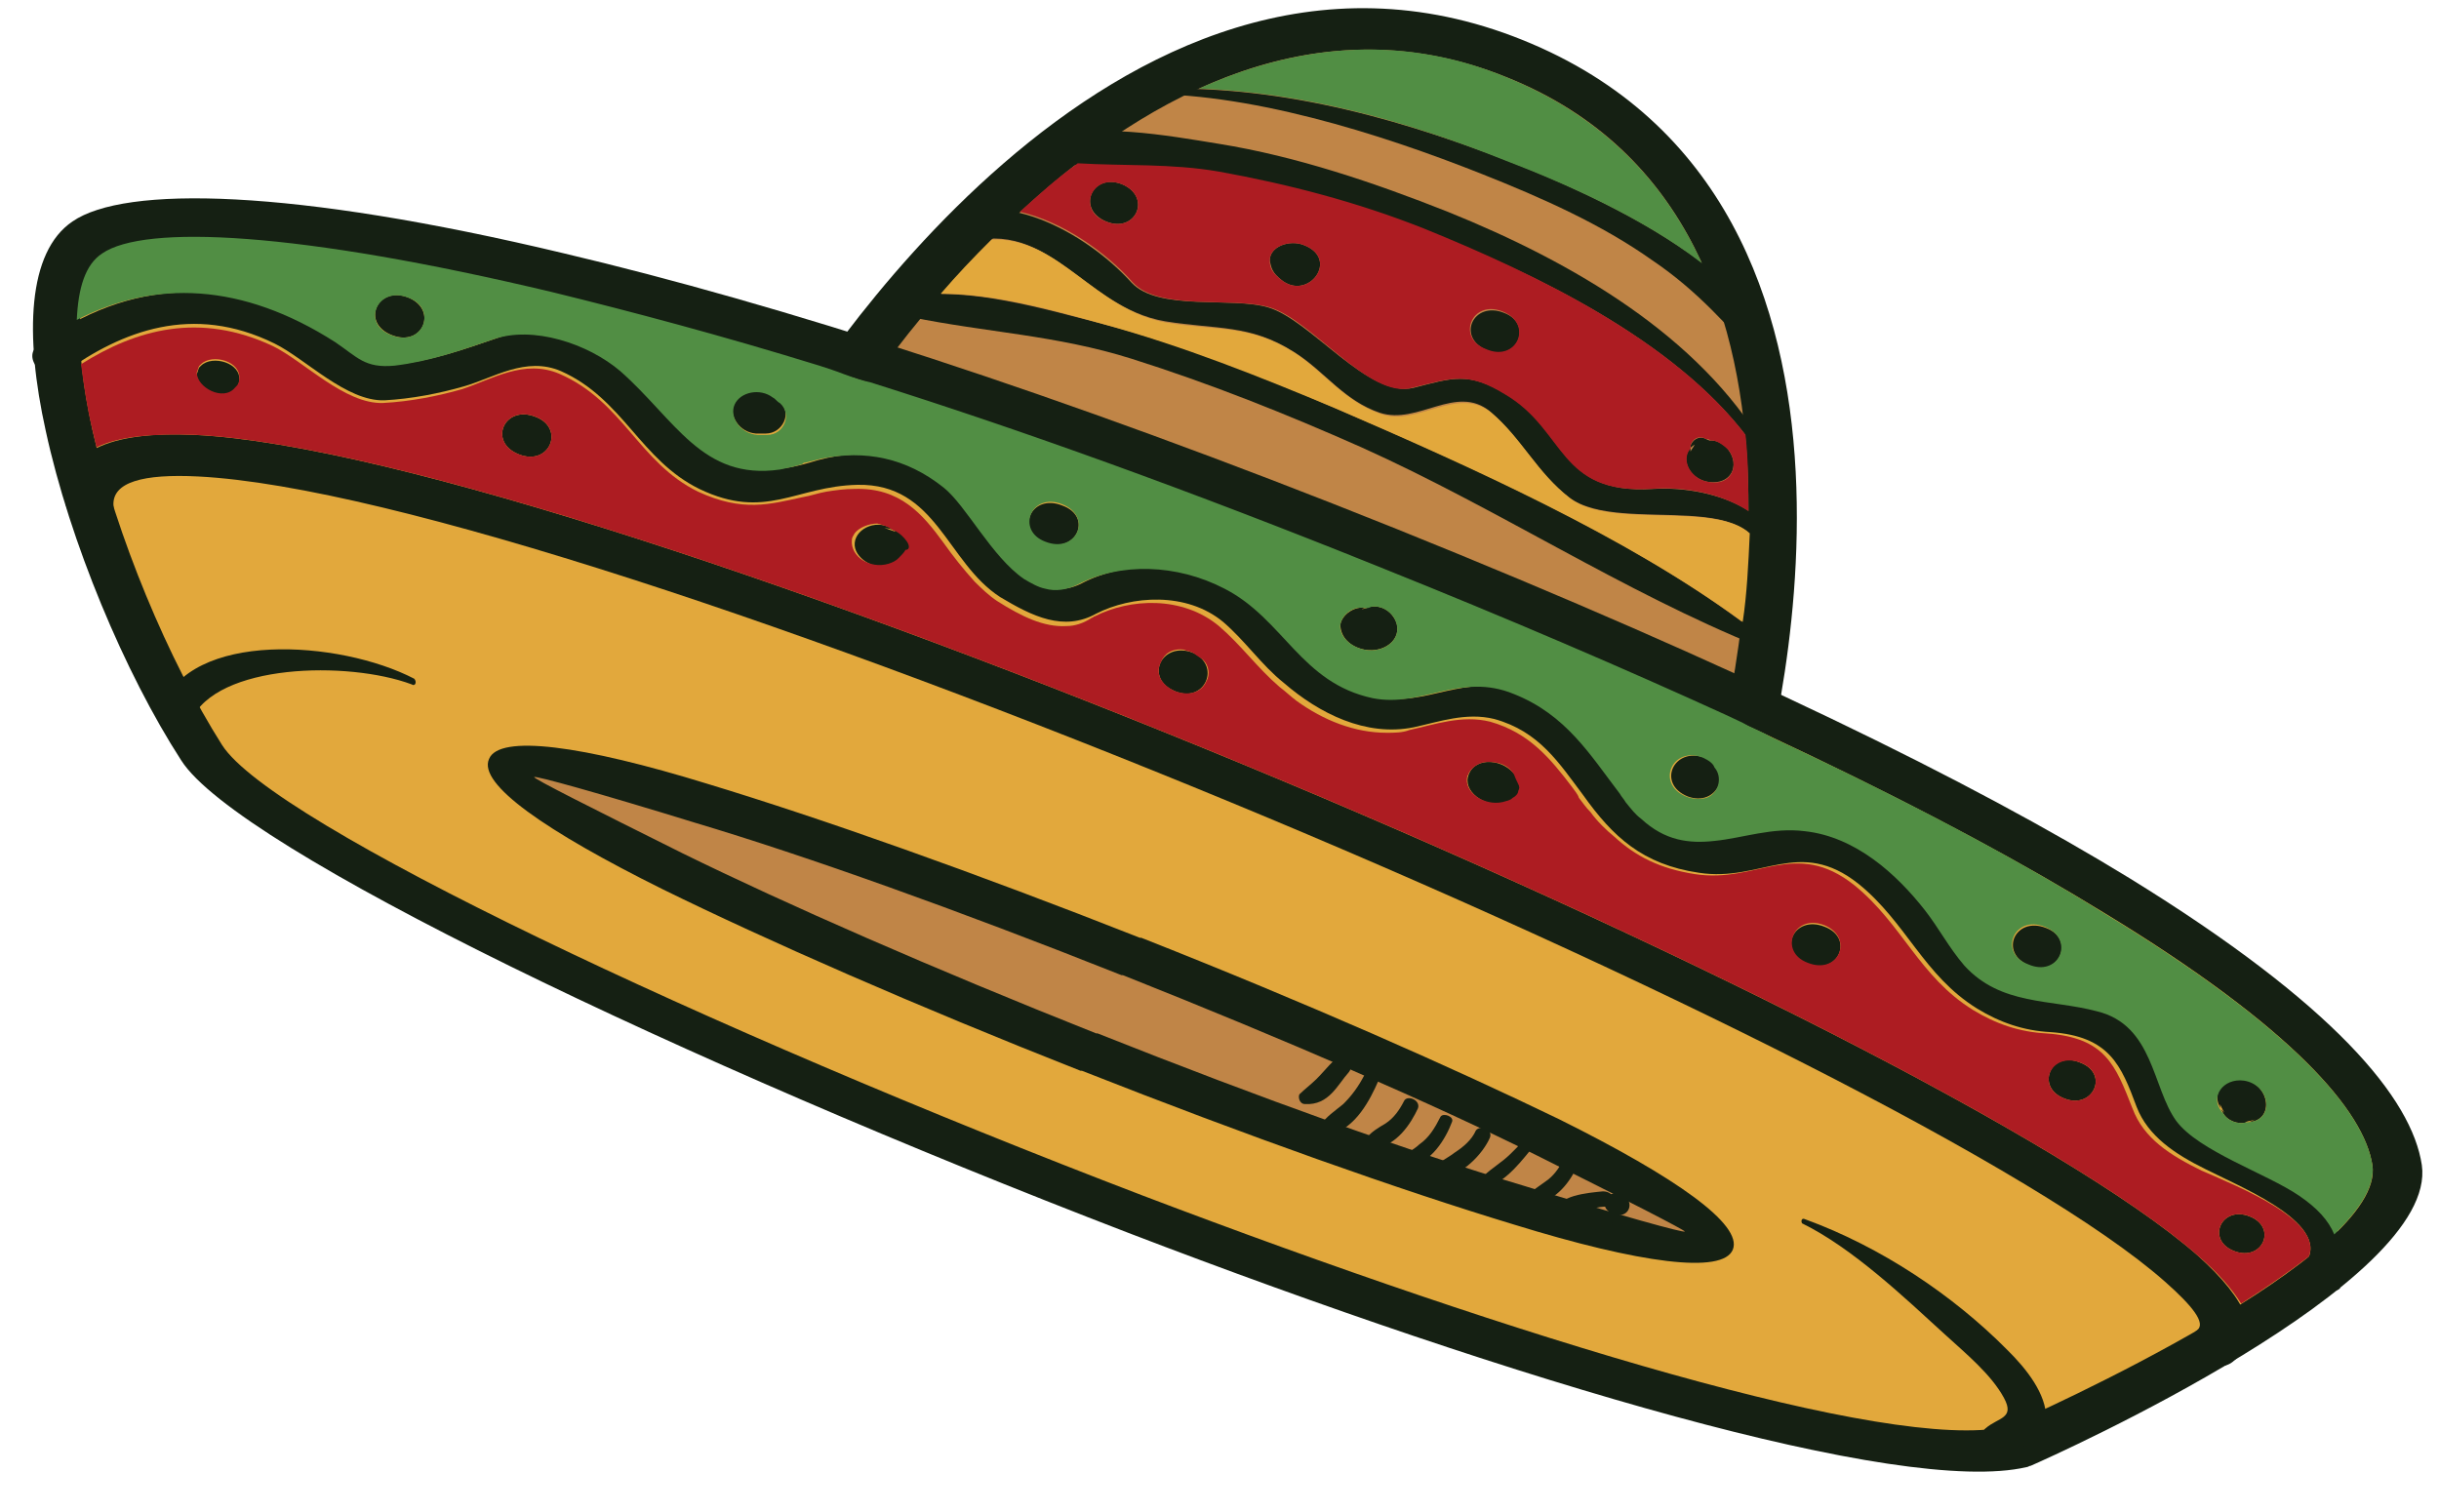 <svg width="50" height="31" viewBox="0 0 50 31" fill="none" xmlns="http://www.w3.org/2000/svg">
<path fill-rule="evenodd" clip-rule="evenodd" d="M35.495 16.443C35.495 16.443 39.199 4.483 31.067 1.187C22.934 -2.08 16.45 9.028 16.45 9.028C15.148 10.733 35.379 18.829 35.495 16.443Z" fill="#C08547"/>
<path fill-rule="evenodd" clip-rule="evenodd" d="M35.987 16.558C36.218 15.819 39.547 4.172 31.211 0.819C22.818 -2.561 16.306 8.291 15.987 8.802C15.553 9.399 16.335 10.223 17.84 11.16C19.692 12.297 22.702 13.689 25.741 14.853C28.78 16.018 31.819 16.984 33.671 17.24C35.06 17.41 35.929 17.24 35.987 16.558ZM30.893 1.586C38.418 4.598 35.176 15.706 35.003 16.274C35.003 16.302 34.974 16.331 34.974 16.387C34.974 16.529 34.511 16.501 33.729 16.416C31.993 16.16 29.04 15.223 26.088 14.086C23.136 12.95 20.184 11.586 18.39 10.507C17.377 9.882 16.769 9.456 16.884 9.314L16.913 9.285C16.942 9.228 23.194 -1.539 30.893 1.586Z" fill="#152013"/>
<path fill-rule="evenodd" clip-rule="evenodd" d="M41.335 29.675C41.335 29.675 49.468 26.124 49.15 23.908C48.803 21.664 44.114 17.544 28.427 11.238C12.74 4.931 3.536 3.709 1.8 4.874C0.063 6.067 2.06 12.204 4.115 15.442C6.17 18.652 36.068 30.868 41.335 29.675Z" fill="#E2A83C"/>
<path fill-rule="evenodd" clip-rule="evenodd" d="M41.631 30.052C42.152 29.825 49.995 26.302 49.648 23.887C49.445 22.523 47.853 20.591 43.657 18.006C40.415 16.018 35.611 13.66 28.635 10.847C21.631 8.035 15.9 6.217 11.559 5.194C5.973 3.859 2.558 3.802 1.487 4.54C0.561 5.165 0.503 6.87 0.937 8.83C1.429 11.103 2.558 13.802 3.716 15.591C4.873 17.41 14.048 21.785 23.136 25.279C31.067 28.319 38.968 30.677 41.544 30.08C41.573 30.08 41.602 30.052 41.631 30.052ZM48.635 23.887C48.924 25.762 41.775 28.972 41.11 29.256C38.736 29.768 31.124 27.438 23.426 24.512C14.511 21.103 5.597 16.898 4.555 15.279C3.455 13.546 2.384 10.989 1.892 8.802C1.516 7.097 1.516 5.677 2.153 5.251C3.021 4.654 6.147 4.796 11.386 6.046C15.698 7.069 21.342 8.859 28.288 11.643C35.205 14.427 39.952 16.756 43.136 18.716C47.014 21.075 48.461 22.779 48.635 23.887Z" fill="#152013"/>
<path fill-rule="evenodd" clip-rule="evenodd" d="M22.326 21.586C15.553 18.916 10.257 16.302 10.488 15.762C10.72 15.223 16.421 16.956 23.194 19.626C29.938 22.297 35.263 24.91 35.032 25.45C34.8 25.99 29.098 24.257 22.326 21.586Z" fill="#C08547"/>
<path fill-rule="evenodd" clip-rule="evenodd" d="M22.471 21.187C19.113 19.852 16.132 18.545 13.991 17.494C12.109 16.556 10.923 15.96 10.951 15.931C10.98 15.903 12.225 16.244 14.251 16.869C16.537 17.551 19.634 18.659 22.992 19.994H23.021C26.378 21.329 29.388 22.636 31.501 23.687C33.382 24.625 34.54 25.221 34.54 25.25C34.511 25.278 33.266 24.937 31.24 24.312C28.954 23.63 25.857 22.522 22.5 21.187H22.471ZM13.585 18.232C15.727 19.284 18.766 20.619 22.152 21.954H22.181C25.568 23.289 28.693 24.397 31.038 25.107C33.614 25.903 35.321 26.13 35.524 25.619C35.727 25.107 34.366 24.142 31.964 22.948C29.793 21.897 26.783 20.562 23.397 19.227H23.368C19.982 17.892 16.856 16.784 14.511 16.073C11.936 15.278 10.228 15.051 10.025 15.562C9.794 16.073 11.183 17.039 13.585 18.232Z" fill="#152013"/>
<path fill-rule="evenodd" clip-rule="evenodd" d="M45.046 27.269C44.843 27.411 44.872 27.695 45.075 27.866C45.277 28.036 45.596 28.064 45.769 27.922C46.406 27.411 46.088 26.672 45.046 25.735C42.354 23.377 34.134 19.258 25.567 15.707C17 12.155 8.057 9.116 4.005 8.917C2.24 8.831 1.256 9.258 1.342 10.309C1.371 10.536 1.603 10.735 1.863 10.763C2.153 10.763 2.355 10.593 2.326 10.366C2.297 9.883 2.934 9.712 4.063 9.769C7.999 9.968 16.769 12.951 25.22 16.445C33.671 19.939 41.775 23.974 44.38 26.275C44.959 26.786 45.219 27.127 45.046 27.269Z" fill="#152013"/>
<path fill-rule="evenodd" clip-rule="evenodd" d="M36.102 11.787C36.334 9.855 33.237 11.02 32.166 10.196C31.5 9.684 31.182 8.974 30.545 8.434C29.851 7.866 29.069 8.718 28.288 8.463C27.535 8.207 27.159 7.61 26.522 7.213C25.625 6.644 24.93 6.758 23.889 6.588C22.181 6.304 21.457 4.315 19.576 5.054C19.287 5.167 19.055 4.769 19.258 4.627C20.444 3.747 22.268 4.769 23.194 5.792C23.744 6.389 25.249 6.076 26.001 6.304C26.87 6.559 28.056 8.179 28.982 7.951C29.764 7.752 30.111 7.61 30.893 8.093C32.108 8.832 31.963 10.139 33.874 10.025C35.234 9.94 36.826 10.622 36.392 11.872C36.334 12.014 36.073 11.929 36.102 11.787Z" fill="#152013"/>
<path fill-rule="evenodd" clip-rule="evenodd" d="M35.987 9.199C34.569 7.125 31.616 5.648 29.156 4.711C27.796 4.171 26.378 3.802 24.96 3.546C23.802 3.347 22.673 3.461 21.544 3.347C21.226 3.319 21.197 2.978 21.429 2.864C22.384 2.495 23.947 2.779 24.989 2.949C26.58 3.205 28.172 3.745 29.677 4.341C32.282 5.392 34.829 6.898 36.16 9.142C36.218 9.256 36.045 9.285 35.987 9.199Z" fill="#152013"/>
<path fill-rule="evenodd" clip-rule="evenodd" d="M47.882 26.273H47.911C48.056 26.329 47.969 26.5 47.824 26.443C47.767 26.415 47.68 26.386 47.651 26.329C47.593 26.273 47.622 26.187 47.709 26.187C47.795 26.187 47.853 26.216 47.911 26.244C48.056 26.301 47.969 26.471 47.824 26.415H47.795C47.651 26.415 47.738 26.216 47.882 26.273Z" fill="#152013"/>
<path fill-rule="evenodd" clip-rule="evenodd" d="M47.13 26.048C48.056 25.195 46.001 24.371 45.22 23.974C44.583 23.661 44.033 23.292 43.802 22.695C43.483 21.843 43.252 21.246 42.036 21.161C41.486 21.133 40.994 20.962 40.531 20.678C39.431 19.996 39.084 18.917 38.1 18.121C36.884 17.155 36.103 18.093 34.829 17.894C33.672 17.724 33.064 17.155 32.456 16.303C31.964 15.65 31.559 14.996 30.633 14.741C30.054 14.599 29.504 14.798 28.983 14.911C27.999 15.11 27.044 14.627 26.32 14.002C25.857 13.633 25.539 13.15 25.076 12.752C24.323 12.127 23.194 12.212 22.471 12.582C21.805 12.951 21.168 12.639 20.503 12.241C19.403 11.53 19.2 9.911 17.579 9.94C16.306 9.968 15.698 10.678 14.338 10.025C13.122 9.428 12.775 8.178 11.502 7.61C10.778 7.298 10.112 7.752 9.504 7.923C9.012 8.065 8.434 8.178 7.884 8.207C7.102 8.235 6.263 7.354 5.626 7.042C3.947 6.218 2.5 6.786 1.314 7.638C0.937 7.894 0.416 7.326 0.793 7.07C2.616 5.735 4.7 5.565 6.957 6.985C7.45 7.298 7.565 7.525 8.173 7.468C8.897 7.383 9.533 7.156 10.199 6.928C11.009 6.644 12.138 6.985 12.804 7.582C14.049 8.661 14.598 10.082 16.595 9.485C17.579 9.173 18.535 9.258 19.432 9.968C20.126 10.536 20.966 12.582 22.181 11.957C23.05 11.502 24.207 11.53 25.191 12.042C26.378 12.667 26.754 13.945 28.23 14.286C29.243 14.514 30.025 13.775 31.125 14.201C32.253 14.655 32.745 15.565 33.411 16.389C34.598 17.894 35.669 16.815 37.058 16.957C38.1 17.07 38.939 17.837 39.518 18.576C39.807 18.945 40.01 19.343 40.328 19.712C41.081 20.536 42.065 20.394 43.049 20.65C44.207 20.962 44.149 22.212 44.67 22.894C45.104 23.519 46.522 23.974 47.188 24.428C47.969 24.968 48.259 25.65 47.593 26.218C47.333 26.474 46.927 26.218 47.13 26.048Z" fill="#152013"/>
<path fill-rule="evenodd" clip-rule="evenodd" d="M37 24.996C38.563 25.564 40.039 26.558 41.139 27.666C41.544 28.064 41.949 28.575 41.949 29.087C41.949 29.541 41.341 29.825 40.849 29.626C40.704 29.57 40.589 29.371 40.704 29.285C40.965 29.058 41.312 29.087 41.081 28.66C40.82 28.177 40.299 27.751 39.865 27.354C39.055 26.615 37.984 25.592 36.942 25.081C36.913 25.024 36.942 24.967 37 24.996Z" fill="#152013"/>
<path fill-rule="evenodd" clip-rule="evenodd" d="M8.433 14.029C7.131 13.546 4.439 13.603 3.918 14.768C3.773 15.08 3.166 14.853 3.31 14.512C3.889 12.921 6.957 13.12 8.491 13.915C8.549 13.972 8.52 14.086 8.433 14.029Z" fill="#152013"/>
<path fill-rule="evenodd" clip-rule="evenodd" d="M33.237 24.713C33.15 24.912 33.063 25.196 32.803 25.281C32.745 25.281 32.687 25.253 32.716 25.224C32.745 25.139 32.803 25.111 32.861 25.026C32.948 24.912 33.006 24.798 33.063 24.656C33.121 24.599 33.266 24.656 33.237 24.713Z" fill="#152013"/>
<path fill-rule="evenodd" clip-rule="evenodd" d="M33.063 24.883C32.745 24.769 32.919 24.371 33.237 24.485C33.556 24.627 33.382 25.025 33.063 24.883Z" fill="#152013"/>
<path fill-rule="evenodd" clip-rule="evenodd" d="M32.947 24.738C32.745 24.738 32.6 24.795 32.426 24.852C32.282 24.909 32.195 24.965 32.021 24.937C31.992 24.937 31.963 24.88 31.934 24.852C31.877 24.511 32.571 24.454 32.861 24.426C33.121 24.426 33.179 24.738 32.947 24.738Z" fill="#152013"/>
<path fill-rule="evenodd" clip-rule="evenodd" d="M32.34 23.889C32.195 24.23 31.906 24.599 31.501 24.684C31.385 24.713 31.269 24.599 31.327 24.514C31.414 24.4 31.559 24.315 31.674 24.23C31.848 24.116 31.964 23.946 32.051 23.775C32.138 23.662 32.427 23.747 32.34 23.889Z" fill="#152013"/>
<path fill-rule="evenodd" clip-rule="evenodd" d="M31.472 23.461C31.211 23.774 30.893 24.228 30.43 24.37C30.343 24.399 30.256 24.285 30.314 24.228C30.43 24.058 30.661 23.916 30.835 23.774C31.009 23.632 31.153 23.461 31.298 23.319C31.356 23.234 31.558 23.376 31.472 23.461Z" fill="#152013"/>
<path fill-rule="evenodd" clip-rule="evenodd" d="M30.546 23.319C30.401 23.66 29.967 24.114 29.504 24.171C29.388 24.199 29.301 24.057 29.359 23.972C29.475 23.83 29.677 23.745 29.822 23.631C29.996 23.517 30.169 23.375 30.256 23.177C30.343 23.063 30.604 23.148 30.546 23.319Z" fill="#152013"/>
<path fill-rule="evenodd" clip-rule="evenodd" d="M29.764 23.008C29.648 23.32 29.33 23.888 28.867 23.888C28.809 23.888 28.722 23.831 28.751 23.775C28.809 23.633 28.983 23.576 29.098 23.462C29.301 23.32 29.417 23.121 29.532 22.894C29.59 22.809 29.822 22.894 29.764 23.008Z" fill="#152013"/>
<path fill-rule="evenodd" clip-rule="evenodd" d="M29.069 22.722C28.925 23.034 28.635 23.489 28.172 23.546C28.027 23.574 27.97 23.404 28.027 23.319C28.114 23.205 28.259 23.12 28.404 23.034C28.577 22.921 28.693 22.75 28.78 22.58C28.838 22.438 29.127 22.551 29.069 22.722Z" fill="#152013"/>
<path fill-rule="evenodd" clip-rule="evenodd" d="M28.259 22.155C28.085 22.553 27.796 23.121 27.275 23.263C27.13 23.32 27.015 23.15 27.072 23.064C27.188 22.894 27.362 22.78 27.535 22.638C27.709 22.468 27.854 22.269 27.97 22.042C28.056 21.9 28.317 22.013 28.259 22.155Z" fill="#152013"/>
<path fill-rule="evenodd" clip-rule="evenodd" d="M27.651 21.983C27.42 22.238 27.246 22.665 26.754 22.636C26.638 22.636 26.609 22.494 26.638 22.437C26.754 22.324 26.87 22.238 26.986 22.125C27.102 22.011 27.217 21.869 27.333 21.755C27.478 21.613 27.796 21.812 27.651 21.983Z" fill="#152013"/>
<path fill-rule="evenodd" clip-rule="evenodd" d="M46.059 23.008H46.03C46.088 22.98 46.175 22.98 46.232 22.951C46.175 22.98 46.117 23.008 46.059 23.008C45.885 23.065 45.654 22.98 45.567 22.809C45.538 22.753 45.509 22.696 45.509 22.639C45.538 22.696 45.567 22.753 45.596 22.809C45.277 22.497 45.538 22.042 46.001 22.128C46.551 22.241 46.638 23.008 46.059 23.008Z" fill="#152013"/>
<path fill-rule="evenodd" clip-rule="evenodd" d="M41.602 19.795C40.965 19.539 41.312 18.772 41.949 19.028C42.557 19.255 42.209 20.051 41.602 19.795Z" fill="#152013"/>
<path fill-rule="evenodd" clip-rule="evenodd" d="M34.597 16.329C33.961 16.073 34.308 15.306 34.945 15.534C35.553 15.789 35.205 16.556 34.597 16.329Z" fill="#152013"/>
<path fill-rule="evenodd" clip-rule="evenodd" d="M28.027 12.466C27.912 12.495 27.883 12.495 27.97 12.466C28.027 12.466 28.056 12.438 28.114 12.438C28.317 12.409 28.491 12.523 28.577 12.665C28.809 13.034 28.433 13.404 27.97 13.319C27.68 13.262 27.478 13.063 27.478 12.807C27.506 12.608 27.767 12.409 28.027 12.466Z" fill="#152013"/>
<path fill-rule="evenodd" clip-rule="evenodd" d="M21.429 11.131C20.792 10.875 21.139 10.108 21.776 10.364C22.413 10.591 22.066 11.358 21.429 11.131Z" fill="#152013"/>
<path fill-rule="evenodd" clip-rule="evenodd" d="M15.843 8.122C15.901 8.15 15.93 8.207 15.988 8.236C16.248 8.463 16.045 8.889 15.698 8.889C15.64 8.889 15.582 8.889 15.495 8.889C15.148 8.861 14.945 8.52 15.032 8.264C15.177 8.037 15.582 7.923 15.843 8.122Z" fill="#152013"/>
<path fill-rule="evenodd" clip-rule="evenodd" d="M8.028 6.869C7.391 6.613 7.739 5.846 8.375 6.102C8.983 6.358 8.665 7.125 8.028 6.869Z" fill="#152013"/>
<path fill-rule="evenodd" clip-rule="evenodd" d="M4.092 7.525L4.121 7.497C4.352 7.27 4.96 7.44 4.902 7.81C4.902 7.866 4.873 7.923 4.815 7.98C4.584 8.292 4.034 8.008 4.034 7.667C4.063 7.611 4.063 7.554 4.092 7.525Z" fill="#152013"/>
<path fill-rule="evenodd" clip-rule="evenodd" d="M10.633 9.314C9.996 9.059 10.344 8.292 10.98 8.547C11.588 8.775 11.27 9.57 10.633 9.314Z" fill="#152013"/>
<path fill-rule="evenodd" clip-rule="evenodd" d="M18.332 10.875L18.361 10.903C18.274 10.875 18.187 10.846 18.13 10.818C18.216 10.846 18.303 10.846 18.361 10.875C18.564 10.96 18.708 11.159 18.622 11.329C18.564 11.471 18.448 11.556 18.274 11.613C17.927 11.698 17.493 11.443 17.522 11.13C17.551 10.818 18.014 10.619 18.332 10.875Z" fill="#152013"/>
<path fill-rule="evenodd" clip-rule="evenodd" d="M24.092 14.173C23.455 13.917 23.802 13.15 24.439 13.377C25.047 13.633 24.7 14.428 24.092 14.173Z" fill="#152013"/>
<path fill-rule="evenodd" clip-rule="evenodd" d="M31.067 15.902C31.096 15.959 31.124 16.016 31.153 16.101C31.182 16.215 31.124 16.357 31.038 16.385C30.98 16.414 30.922 16.442 30.835 16.471C30.43 16.556 29.967 16.215 30.111 15.874C30.256 15.505 30.835 15.562 31.067 15.902Z" fill="#152013"/>
<path fill-rule="evenodd" clip-rule="evenodd" d="M37.058 19.768C36.421 19.512 36.768 18.745 37.405 19.001C38.013 19.228 37.695 19.995 37.058 19.768Z" fill="#152013"/>
<path fill-rule="evenodd" clip-rule="evenodd" d="M42.325 22.524C41.717 22.297 42.036 21.53 42.644 21.786C43.251 22.013 42.904 22.752 42.325 22.524Z" fill="#152013"/>
<path fill-rule="evenodd" clip-rule="evenodd" d="M45.798 25.649C45.22 25.422 45.538 24.711 46.117 24.939C46.696 25.166 46.377 25.876 45.798 25.649Z" fill="#152013"/>
<path fill-rule="evenodd" clip-rule="evenodd" d="M23.252 1.843C25.857 1.673 28.404 2.326 30.893 3.292C32.803 4.031 35.9 5.48 36.478 7.355C36.536 7.525 36.247 7.61 36.131 7.468C35.408 6.673 34.8 5.963 33.874 5.338C32.832 4.599 31.616 4.059 30.401 3.576C28.259 2.724 25.538 1.872 23.281 1.929C23.194 1.9 23.165 1.843 23.252 1.843Z" fill="#152013"/>
<path fill-rule="evenodd" clip-rule="evenodd" d="M34.742 9.116C34.713 9.173 34.684 9.201 34.655 9.258C34.655 9.23 34.655 9.173 34.655 9.144C34.684 9.031 34.829 8.917 34.974 9.002C35.032 9.031 35.06 9.031 35.118 9.059C35.06 9.031 35.032 9.031 35.089 9.031C35.234 9.031 35.379 9.144 35.437 9.23C35.668 9.542 35.495 9.94 35.032 9.883C34.597 9.826 34.395 9.315 34.742 9.116Z" fill="#152013"/>
<path fill-rule="evenodd" clip-rule="evenodd" d="M30.488 7.182C29.851 6.926 30.198 6.159 30.835 6.415C31.443 6.642 31.096 7.437 30.488 7.182Z" fill="#152013"/>
<path fill-rule="evenodd" clip-rule="evenodd" d="M26.262 5.734C26.088 5.592 26.06 5.506 26.031 5.336C26.031 5.052 26.436 4.91 26.725 5.023C27.478 5.308 26.812 6.188 26.262 5.734Z" fill="#152013"/>
<path fill-rule="evenodd" clip-rule="evenodd" d="M22.673 4.54C22.065 4.285 22.384 3.546 22.991 3.773C23.628 4.029 23.281 4.796 22.673 4.54Z" fill="#152013"/>
<path fill-rule="evenodd" clip-rule="evenodd" d="M36.074 13.263C33.266 12.127 30.69 10.422 27.912 9.172C26.378 8.491 24.815 7.866 23.194 7.354C21.66 6.871 20.213 6.815 18.679 6.502C18.361 6.445 18.361 6.104 18.65 6.076C19.866 5.877 21.4 6.332 22.615 6.644C24.236 7.07 25.828 7.695 27.391 8.377C30.314 9.627 33.729 11.161 36.16 13.093C36.276 13.178 36.189 13.32 36.074 13.263Z" fill="#152013"/>
<path fill-rule="evenodd" clip-rule="evenodd" d="M45.046 25.734C42.354 23.376 34.134 19.256 25.567 15.705C17 12.154 8.057 9.114 4.005 8.916C3.137 8.887 2.442 8.944 1.979 9.171C1.95 9.058 1.921 8.916 1.892 8.802C1.776 8.319 1.719 7.893 1.661 7.467C2.789 6.756 4.092 6.387 5.597 7.097C6.234 7.41 7.073 8.291 7.854 8.262C8.404 8.234 8.983 8.12 9.475 7.978C10.083 7.779 10.749 7.353 11.472 7.666C12.775 8.234 13.093 9.484 14.309 10.08C15.235 10.507 15.785 10.336 16.451 10.194C16.624 10.166 16.769 10.109 16.942 10.08C17.116 10.052 17.319 10.024 17.521 10.024C18.448 9.995 18.911 10.535 19.345 11.132C19.547 11.416 19.75 11.671 19.982 11.927C20.126 12.069 20.271 12.211 20.445 12.325C20.937 12.637 21.4 12.864 21.863 12.836C22.036 12.836 22.21 12.779 22.384 12.666C22.413 12.666 22.413 12.637 22.442 12.637C23.165 12.268 24.236 12.211 24.989 12.836C25.452 13.234 25.77 13.688 26.233 14.086C26.349 14.171 26.465 14.285 26.58 14.37C27.13 14.768 27.767 15.024 28.433 15.024C28.577 15.024 28.751 15.024 28.896 14.967C29.417 14.853 29.967 14.654 30.546 14.796C31.356 15.024 31.79 15.563 32.224 16.131C32.282 16.217 32.34 16.273 32.369 16.359C32.456 16.472 32.514 16.558 32.6 16.643C32.745 16.842 32.919 17.012 33.093 17.154C33.527 17.552 34.019 17.808 34.742 17.921C36.016 18.12 36.797 17.183 38.013 18.148C38.997 18.944 39.344 20.023 40.444 20.705C40.907 20.989 41.399 21.16 41.949 21.188C43.165 21.273 43.367 21.842 43.715 22.722C43.946 23.347 44.496 23.688 45.133 24.001C45.914 24.342 47.622 25.023 47.332 25.762C46.927 26.075 46.435 26.416 45.943 26.728C45.769 26.444 45.48 26.103 45.046 25.734ZM10.633 9.313C11.27 9.569 11.588 8.774 10.98 8.546C10.344 8.291 9.996 9.058 10.633 9.313ZM24.091 14.171C24.41 14.285 24.641 14.171 24.728 13.972C24.815 13.83 24.786 13.603 24.612 13.489C24.554 13.461 24.497 13.404 24.439 13.376C24.381 13.347 24.323 13.347 24.265 13.319C24.033 13.291 23.86 13.404 23.802 13.575C23.686 13.774 23.773 14.029 24.091 14.171ZM18.592 11.103C18.534 11.018 18.448 10.933 18.332 10.876C18.303 10.876 18.303 10.876 18.274 10.847C18.187 10.791 18.1 10.762 17.984 10.734C17.811 10.734 17.608 10.819 17.521 10.933C17.492 10.989 17.463 11.018 17.463 11.075C17.434 11.416 17.84 11.671 18.216 11.558C18.303 11.529 18.361 11.501 18.419 11.444C18.476 11.387 18.534 11.33 18.563 11.274C18.65 11.274 18.65 11.188 18.592 11.103ZM30.517 15.62C30.343 15.62 30.198 15.705 30.111 15.847C30.111 15.876 30.082 15.904 30.082 15.904C29.996 16.245 30.43 16.529 30.806 16.444C30.893 16.416 30.951 16.416 31.009 16.359C31.067 16.33 31.124 16.273 31.124 16.217C31.153 16.16 31.153 16.131 31.124 16.075C31.096 16.018 31.067 15.961 31.038 15.876C30.98 15.791 30.922 15.734 30.864 15.705C30.777 15.649 30.632 15.62 30.517 15.62ZM42.644 21.785C42.036 21.558 41.717 22.296 42.325 22.523C42.904 22.751 43.251 22.012 42.644 21.785ZM37.405 18.972C36.768 18.717 36.45 19.512 37.058 19.739C37.694 19.995 38.013 19.228 37.405 18.972ZM4.902 7.779C4.96 7.41 4.352 7.239 4.121 7.467L4.092 7.495C4.063 7.524 4.063 7.58 4.034 7.637C4.034 7.95 4.584 8.234 4.815 7.95C4.873 7.893 4.902 7.864 4.902 7.779ZM46.117 24.938C45.538 24.711 45.219 25.421 45.798 25.648C46.377 25.876 46.696 25.166 46.117 24.938Z" fill="#AD1C22"/>
<path fill-rule="evenodd" clip-rule="evenodd" d="M30.864 3.293C28.809 2.469 26.725 1.901 24.583 1.815C26.465 0.963 28.635 0.651 30.893 1.588C32.919 2.412 34.163 3.804 34.887 5.395C33.671 4.457 32.051 3.747 30.864 3.293Z" fill="#518E44"/>
<path fill-rule="evenodd" clip-rule="evenodd" d="M23.918 6.616C24.959 6.787 25.625 6.645 26.551 7.241C27.188 7.667 27.564 8.235 28.317 8.491C29.069 8.747 29.88 7.895 30.574 8.463C31.211 9.003 31.5 9.684 32.195 10.224C33.035 10.849 35.147 10.281 35.871 10.934C35.842 11.559 35.813 12.184 35.726 12.752C33.324 10.991 30.14 9.571 27.391 8.378C25.828 7.724 24.265 7.099 22.615 6.645C21.602 6.36 20.387 6.02 19.287 6.02C19.605 5.65 19.952 5.281 20.329 4.912C21.718 4.855 22.441 6.36 23.918 6.616Z" fill="#E2A83C"/>
<path fill-rule="evenodd" clip-rule="evenodd" d="M26.03 6.302C25.278 6.075 23.773 6.387 23.223 5.791C22.673 5.166 21.776 4.541 20.908 4.342C21.284 4.001 21.66 3.66 22.094 3.348C23.049 3.405 24.005 3.348 24.988 3.518C26.407 3.774 27.825 4.143 29.185 4.683C31.501 5.62 34.308 6.984 35.784 8.916C35.842 9.456 35.842 9.967 35.842 10.478C35.321 10.137 34.569 9.967 33.845 10.024C31.935 10.137 32.108 8.831 30.864 8.092C30.082 7.609 29.764 7.751 28.954 7.95C28.085 8.206 26.899 6.558 26.03 6.302ZM26.262 5.734C26.812 6.189 27.478 5.308 26.725 5.024C26.436 4.91 26.03 5.052 26.03 5.336C26.03 5.507 26.088 5.592 26.262 5.734ZM22.673 4.541C23.281 4.797 23.628 4.03 22.991 3.774C22.384 3.547 22.065 4.314 22.673 4.541ZM30.806 6.387C30.169 6.132 29.851 6.927 30.459 7.155C31.095 7.439 31.443 6.643 30.806 6.387ZM34.655 9.143C34.655 9.172 34.655 9.172 34.655 9.2C34.453 9.427 34.655 9.825 35.032 9.882C35.495 9.967 35.668 9.541 35.437 9.228C35.35 9.143 35.205 9.03 35.09 9.03C35.09 9.03 35.09 9.03 35.061 9.03C35.032 9.001 35.003 9.001 34.974 9.001C34.829 8.916 34.684 9.001 34.655 9.143Z" fill="#AD1C22"/>
<path fill-rule="evenodd" clip-rule="evenodd" d="M17.84 7.838C20.907 8.803 24.381 10.053 28.259 11.616C30.951 12.695 33.324 13.718 35.379 14.656C35.553 14.741 35.697 14.798 35.842 14.883C36.016 14.968 36.16 15.025 36.305 15.11C39.112 16.417 41.341 17.61 43.078 18.69C47.014 21.076 48.461 22.781 48.635 23.889C48.693 24.315 48.374 24.798 47.853 25.309C47.737 25.025 47.506 24.769 47.13 24.514C46.464 24.059 45.075 23.605 44.612 22.98C44.12 22.298 44.148 21.019 42.991 20.735C42.036 20.48 41.023 20.622 40.27 19.798C39.952 19.428 39.749 19.031 39.46 18.661C38.881 17.923 38.042 17.156 37 17.042C36.334 16.957 35.726 17.184 35.147 17.241C34.626 17.298 34.134 17.241 33.642 16.786C33.526 16.701 33.44 16.587 33.324 16.445C33.295 16.389 33.237 16.332 33.208 16.275C32.6 15.48 32.108 14.656 31.037 14.23C29.938 13.775 29.156 14.514 28.143 14.315C26.667 14.002 26.32 12.695 25.104 12.07C24.12 11.559 22.962 11.531 22.094 11.985C21.863 12.099 21.631 12.127 21.428 12.07C21.284 12.042 21.139 11.957 20.994 11.872C20.329 11.417 19.808 10.366 19.345 9.997C18.563 9.372 17.724 9.23 16.855 9.4C16.74 9.428 16.624 9.457 16.508 9.485C16.479 9.485 16.479 9.485 16.45 9.514C16.277 9.57 16.132 9.599 15.987 9.627C14.395 9.855 13.845 8.605 12.717 7.61C12.051 7.042 10.922 6.673 10.112 6.957C9.446 7.184 8.809 7.411 8.086 7.497C7.478 7.553 7.333 7.326 6.87 7.014C4.96 5.792 3.166 5.735 1.574 6.559C1.603 5.906 1.747 5.423 2.095 5.196C2.963 4.599 6.089 4.741 11.328 5.991C12.948 6.389 14.772 6.872 16.798 7.497C16.971 7.553 17.145 7.61 17.29 7.667C17.521 7.752 17.695 7.809 17.84 7.838ZM27.998 12.468C27.738 12.411 27.506 12.61 27.477 12.809C27.448 13.036 27.68 13.264 27.97 13.32C28.404 13.406 28.809 13.065 28.577 12.667C28.491 12.525 28.317 12.411 28.114 12.44C28.056 12.468 28.027 12.468 27.998 12.468ZM34.916 15.536C34.279 15.281 33.932 16.076 34.568 16.332C34.713 16.389 34.858 16.389 34.974 16.36C35.234 16.275 35.321 15.934 35.147 15.735C35.118 15.65 35.032 15.593 34.916 15.536ZM15.987 8.264C15.929 8.235 15.9 8.178 15.842 8.15C15.582 7.951 15.177 8.036 15.061 8.292C14.945 8.548 15.177 8.889 15.524 8.917C15.582 8.917 15.64 8.917 15.727 8.917C16.074 8.917 16.248 8.491 15.987 8.264ZM21.776 10.338C21.139 10.082 20.821 10.877 21.428 11.105C22.065 11.36 22.413 10.593 21.776 10.338ZM41.92 19.002C41.283 18.747 40.965 19.542 41.573 19.769C42.209 20.053 42.557 19.258 41.92 19.002ZM46.001 22.156C45.567 22.099 45.306 22.497 45.538 22.781C45.538 22.781 45.538 22.809 45.567 22.809C45.654 22.98 45.885 23.065 46.059 23.008H46.088C46.638 22.98 46.551 22.241 46.001 22.156ZM8.028 6.872C8.665 7.127 8.983 6.332 8.375 6.105C7.739 5.849 7.391 6.644 8.028 6.872Z" fill="#518E44"/>
</svg>
